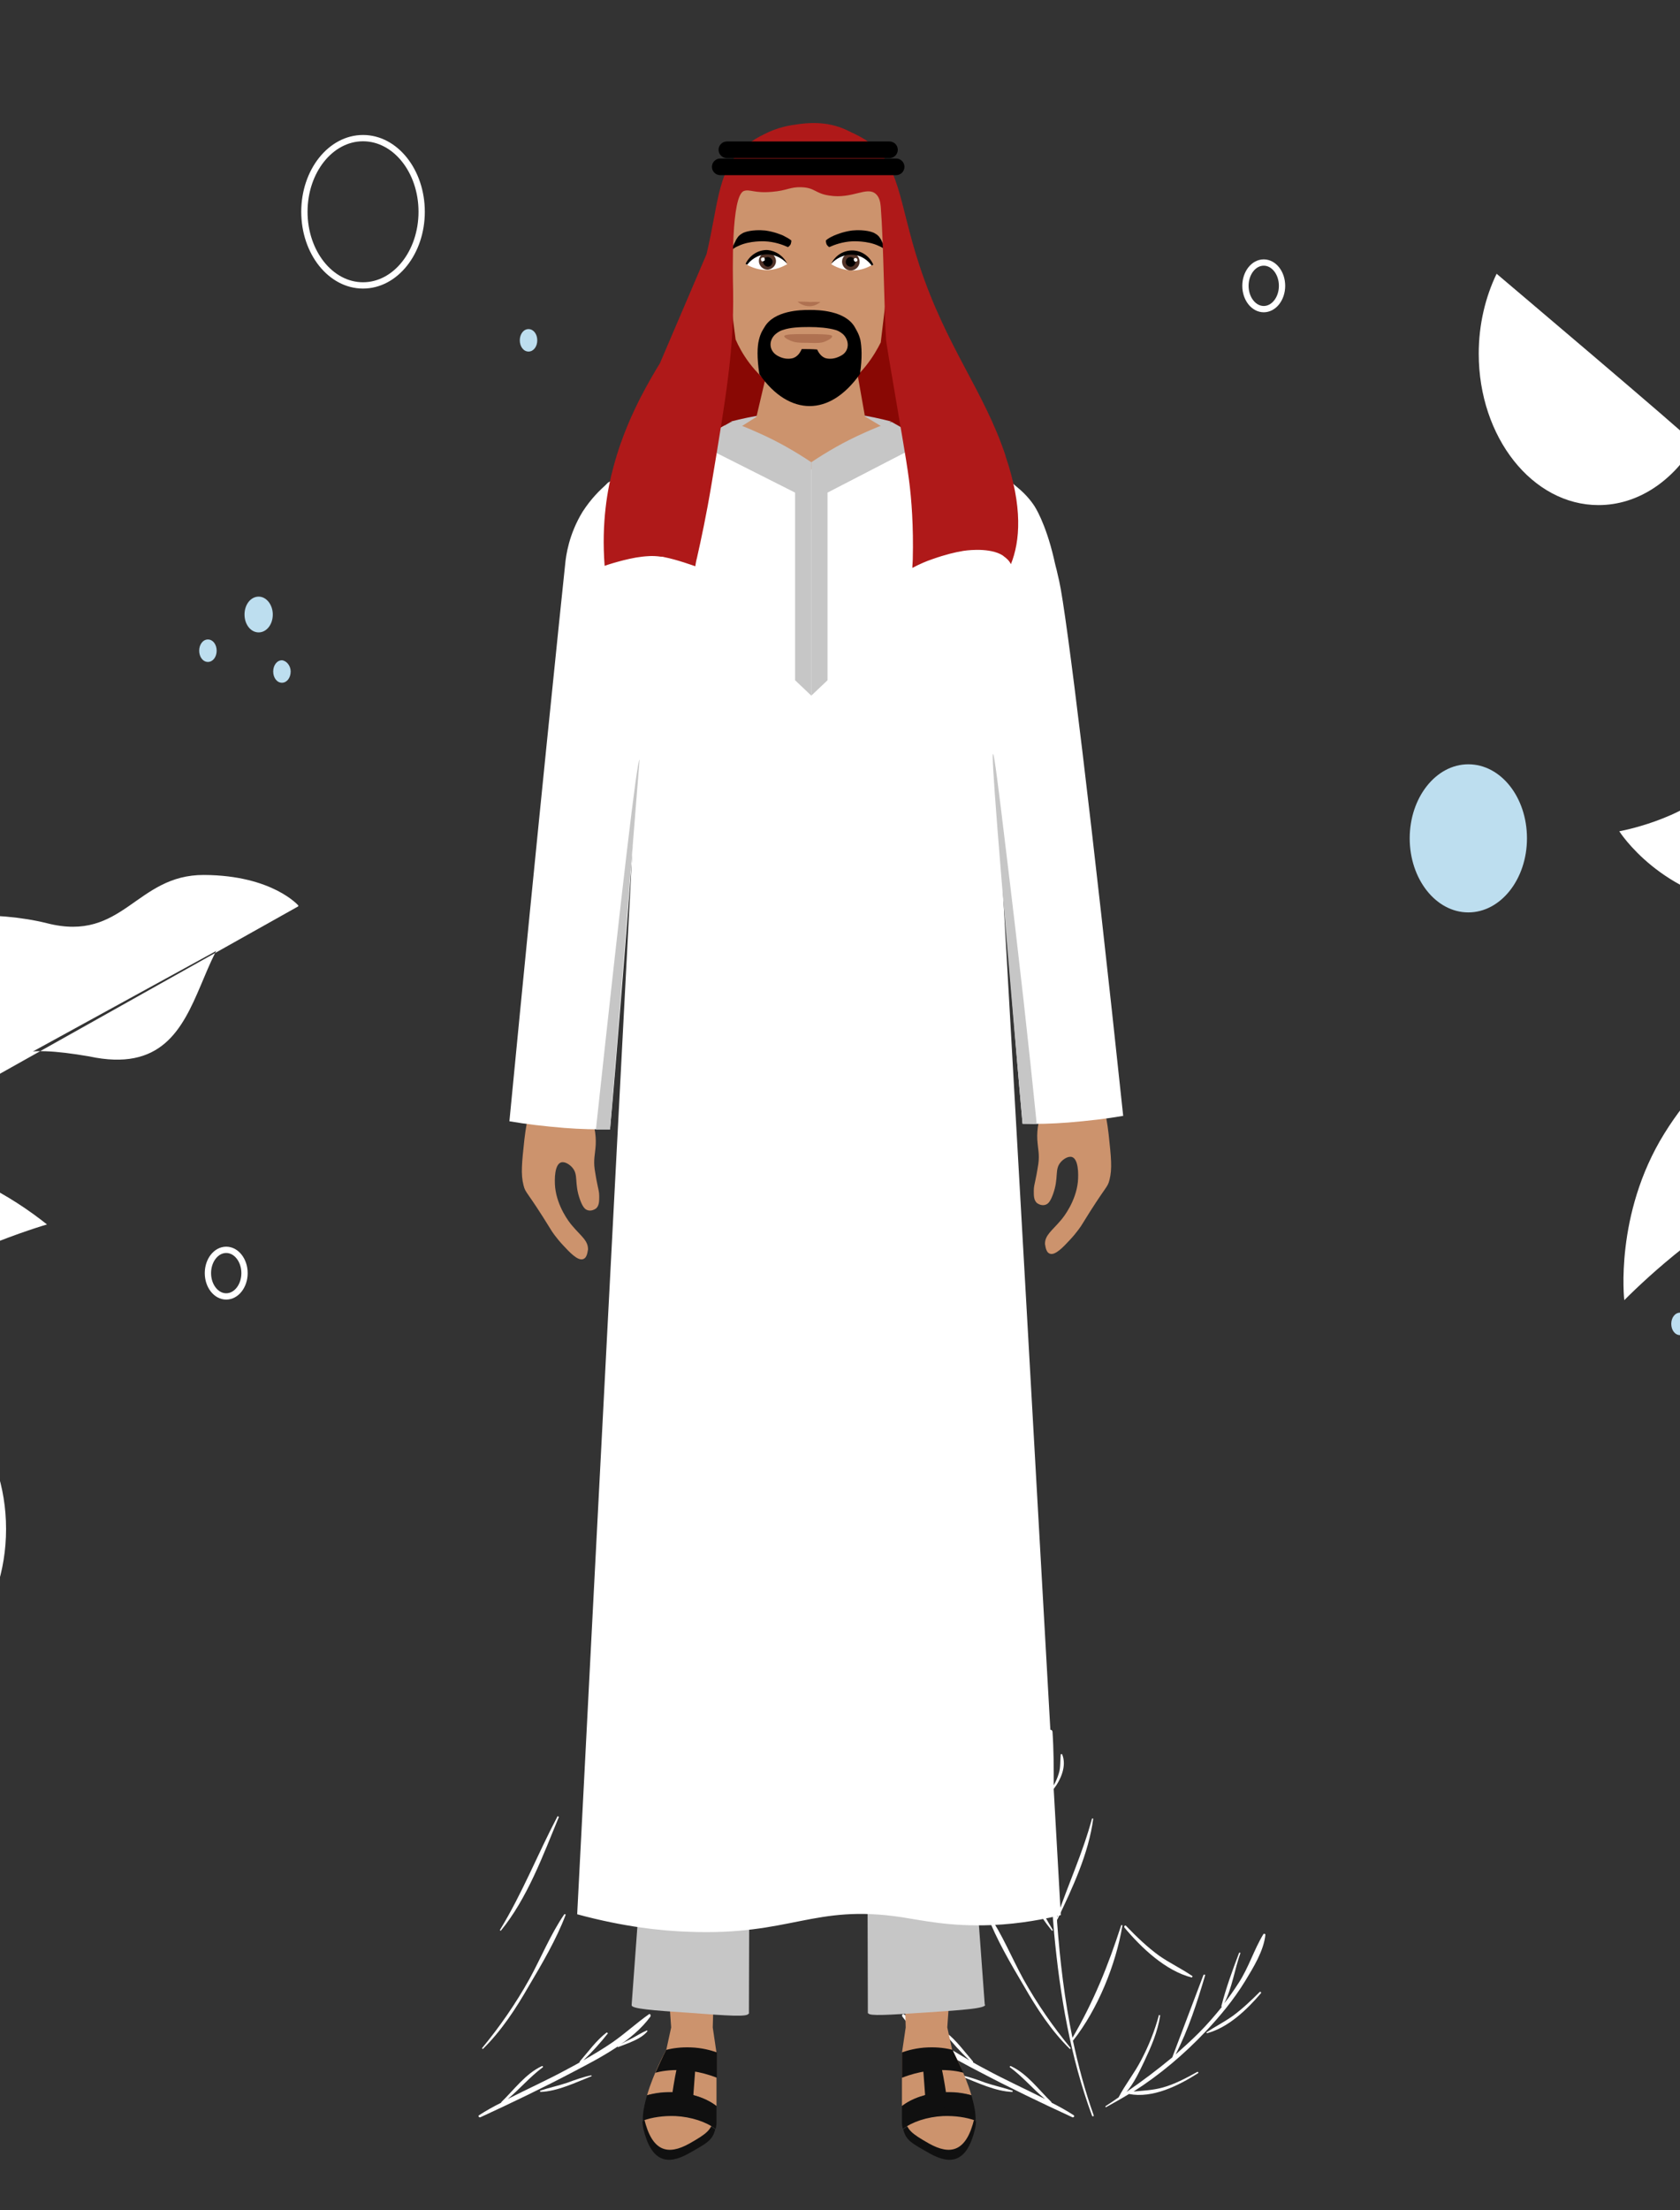 <?xml version="1.0" encoding="utf-8"?>
<!-- Generator: Adobe Illustrator 26.0.1, SVG Export Plug-In . SVG Version: 6.00 Build 0)  -->
<svg version="1.1" id="Layer_1" xmlns="http://www.w3.org/2000/svg" xmlns:xlink="http://www.w3.org/1999/xlink" x="0px" y="0px"
	 viewBox="0 0 404 531.2" style="enable-background:new 0 0 404 531.2;" xml:space="preserve">
<rect x="0" y="0" width="404" height="531.2" fill="#333333" stroke="none"/>
<style type="text/css">
	.st0{fill:#FFFFFF;}
	.st1{fill:#BDDEEF;}
	.st2{fill:none;stroke:#FFFFFF;stroke-width:1.515;stroke-miterlimit:10;}
	.st3{fill:#C098EA;}
	.st4{fill:#4C6580;}
	.st5{fill:#890804;}
	.st6{fill:#CC936D;}
	.st7{fill:#101010;}
	.st8{fill:#C6C6C6;}
	.st9{fill:#AF7151;}
	.st10{fill:#513328;}
	.st11{fill:#C48C66;}
	.st12{fill:#AF1919;}
</style>
<path class="st0" d="M407.6,106.7c-5.3,8.9-13.7,14.7-23.2,14.7c-15.9,0-28.8-16.3-28.8-36.4c0-7,1.6-13.6,4.3-19.2
	C360,65.9,405.2,104.1,407.6,106.7"/>
<path class="st0" d="M-77.6,299.6c4.4-22.4,13.3-53.2,30.2-72.7c4.5-1.5,9.2-2.8,13.9-3.8c16.3-3.6,32.8-4.2,44.8-1.2
	c18.4,4.7,21.3-11.7,37.8-11.6s22.7,7.4,22.7,7.4"/>
<path class="st0" d="M-71.8,298.4c31.1-35.1,66.3-17.5,83.1-4.1c0,0-27,7.8-42.7,21.3c-21.2,16.1-27-5.7-50.3,11.7"/>
<path class="st0" d="M71.8,217.8c-30.3-4.7-15.7,43.6-50.4,36.1c-16.5-2.8-21.3-1.3-30.1,8.6c-29.5,18.7-36.5-17.5-63.2,35.9"/>
<path class="st0" d="M475.4,271.7c0-0.4,0-0.8,0-1.2c-5.7,2.8-11,4.6-15.8,5.3c-3.1,0.5-12.9,1.4-25,6.2
	c-13.9,5.6-24.4,13.6-29.8,17.9c-6.1,4.8-10.9,9.3-14.2,12.6c0,0-2.4-20.6,9.6-40s26-23.3,35.4-34.5c8-9.6,6.5-16.9,12.3-27.6
	c-7.6,4.6-16.4,8.5-26.6,7.5c-21.8-2.1-31.9-18.1-31.9-18.1s15.3-2.7,23.4-11.2s14.8-27,30.5-31.5c0.2-0.1,0.4-0.1,0.6-0.1
	C443.9,156.9,477.3,232,475.4,271.7"/>
<path class="st0" d="M156.1,484.1c-3,2.1-5.7,4.6-8.7,6.7c-2.3,1.6-4.7,3-7.1,4.4c2.1-2,4.1-4.2,5.9-6.5l-0.3-0.2
	c-2.5,1.9-4.4,4.6-6.5,7v0.2c-1,0.6-2,1.1-3.1,1.7c-4.6,2.5-9.5,4.7-14.2,7.1c2.9-2.4,5.3-5.3,8.4-7.6c0.2-0.1,0-0.4-0.2-0.3
	c-3.9,1.8-6.7,5.7-9.7,8.6l-0.1,0.2c-1.8,0.9-3.6,1.9-5.3,3c-0.3,0.2,0,0.6,0.3,0.5c7.6-3.5,15.1-7.1,22.5-11
	c6.3-3.3,14.1-7.3,18.4-13.2C156.6,484.3,156.3,484,156.1,484.1"/>
<path class="st0" d="M135.7,460.1c-3.3,4.8-5.6,10.5-8.4,15.6c-3.3,5.9-7.1,11.4-11.4,16.6l0.2,0.2c4.5-4.4,8-9.8,11.1-15.2
	c3.2-5.4,6.6-11.2,8.8-17C136.1,460.1,135.8,460,135.7,460.1"/>
<path class="st0" d="M134.1,436.5c-4.8,9.1-8.5,18.6-13.9,27.4l0.2,0.2c6.4-7.8,10.2-18.2,14-27.4L134.1,436.5z"/>
<path class="st0" d="M142.2,498.8c-2,0.4-3.9,1.1-5.8,1.8c-2.1,0.7-4.4,1.2-6.5,1.9v0.3c4.1-0.1,8.6-2.3,12.4-3.8L142.2,498.8z"/>
<path class="st0" d="M155.6,488c-1.2,0.5-2.3,1.2-3.4,1.8c-1.2,0.6-2.4,1.2-3.6,1.9c-0.2,0.1-0.1,0.4,0.1,0.3c2.3-0.9,5.5-1.9,7-3.8
	L155.6,488z"/>
<path class="st0" d="M286.8,475c-2.6-1.8-5.4-3.1-8-4.9c-2.9-2.1-5.5-4.6-8-7.2c-0.2-0.3-0.6,0.1-0.4,0.4c4.1,4.9,9.9,10.4,16.2,12
	L286.8,475z"/>
<path class="st0" d="M245.2,424.2c2.1,4.6,4.3,9.1,7,13.5c-0.2-7.1-0.6-14.4-0.1-21.5c0.1-0.6,0.9-0.6,1,0c0.3,4.3,0.3,8.6,0.3,12.9
	c0.5-0.9,0.9-1.8,1.2-2.8c0.5-1.5,0.3-3.1,0.5-4.7h0.3c1.2,2.8-0.3,6.2-2.1,8.5c0,3-0.1,5.9,0,8.8c0.1,7.3,0.4,14.6,0.9,21.9
	c2.7-8,6.2-15.5,8.4-23.7h0.3c-1.1,8.4-5,16.7-8.6,24.2l-0.1,0.1v0.5c0.7,9.4,1.8,18.7,3.7,27.9c5.1-8.7,8.6-17.4,11.7-27
	c0.1-0.2,0.4-0.1,0.3,0.1c-1.6,9.4-5.9,20-11.8,27.5H258c1.3,6.1,2.9,12.1,5,18c0.1,0.3-0.3,0.4-0.4,0.1
	c-5.2-14.1-7.7-28.9-9.1-43.8c-0.7-8.1-1.1-16.3-1.3-24.5c0-0.6,0-1.2-0.1-1.8c-3.1-4.2-6-9.1-7.2-14.2H245.2z"/>
<path class="st0" d="M217.3,484.1c3,2.1,5.7,4.6,8.7,6.7c2.3,1.6,4.7,3,7.1,4.4c-2.1-2-4.1-4.2-5.9-6.5l0.3-0.2
	c2.5,1.9,4.4,4.6,6.5,7v0.2c1,0.6,2,1.1,3.1,1.7c4.6,2.5,9.5,4.7,14.2,7.1c-2.9-2.4-5.3-5.3-8.4-7.6c-0.2-0.1,0-0.4,0.2-0.3
	c3.9,1.8,6.7,5.7,9.7,8.6l0.1,0.2c1.8,0.9,3.6,1.9,5.3,3c0.3,0.2,0,0.6-0.3,0.5c-7.6-3.5-15.1-7.1-22.5-11
	c-6.3-3.3-14.1-7.3-18.4-13.2C216.8,484.3,217.1,484,217.3,484.1"/>
<path class="st0" d="M265.9,506.2c1.1-0.7,2.1-1.4,3.1-2.1l0,0c1.6-3.1,3.8-5.8,5.4-8.9c1.8-3.4,3.3-7.1,4.3-10.9l0.3,0.1
	c-0.6,4-2.2,7.6-3.9,11.2c-1.1,2.3-2.4,5.1-4.2,7.2c3.8-2.6,7.5-5.4,11-8.3c2.5-6.6,5-13.2,7.5-19.8c0.1-0.2,0.5-0.1,0.4,0.1
	c-1.9,6.4-4,13-7.1,19c1.9-1.7,3.8-3.4,5.6-5.2c2-2,3.8-4.1,5.5-6.2l-0.1-0.2c1.1-4.3,2.7-8.7,4.3-12.9l0.3,0.1
	c-1.4,3.9-2,8.4-3.9,12.1c1.2-1.5,2.3-3.1,3.4-4.8c2.5-3.8,3.7-8,6-11.8c0.1-0.2,0.5-0.1,0.5,0.1c-0.4,3.9-2.9,7.9-4.9,11.2
	c-2.7,4.4-6,8.4-9.5,12.1c-5.1,5.4-11,10.4-17.3,14.4c2.3-0.2,4.5-0.3,6.8-0.9c3-0.8,5.8-2.3,8.5-3.8c0.2-0.1,0.4,0.2,0.2,0.3
	c-4.7,3-10.9,6.1-16.6,5c-1.8,1.1-3.6,2.1-5.4,3.1C265.9,506.6,265.7,506.3,265.9,506.2"/>
<path class="st0" d="M237.7,460.1c3.3,4.8,5.6,10.5,8.4,15.6c3.3,5.9,7.1,11.4,11.4,16.6l-0.2,0.2c-4.5-4.4-8-9.8-11.1-15.2
	c-3.2-5.4-6.6-11.2-8.8-17C237.3,460.1,237.6,460,237.7,460.1"/>
<path class="st0" d="M239.3,436.5c4.8,9.1,8.5,18.6,13.9,27.4l-0.2,0.2c-6.4-7.8-10.2-18.2-14-27.4L239.3,436.5z"/>
<path class="st0" d="M231.2,498.8c2,0.4,3.9,1.1,5.8,1.8c2.1,0.7,4.4,1.2,6.5,1.9v0.3c-4.1-0.1-8.6-2.3-12.4-3.8L231.2,498.8z"/>
<path class="st0" d="M217.8,488c1.2,0.5,2.3,1.2,3.4,1.8c1.2,0.6,2.4,1.2,3.6,1.9c0.2,0.1,0.1,0.4-0.1,0.3c-2.3-0.9-5.5-1.9-7-3.8
	L217.8,488z"/>
<path class="st0" d="M290.1,488.5c2.1-1.4,4.3-2.5,6.4-4c2.3-1.7,4.4-3.7,6.4-5.7c0.2-0.2,0.5,0.1,0.3,0.3c-3.3,3.9-7.9,8.3-13,9.6
	L290.1,488.5z"/>
<path class="st1" d="M367.2,201.5c0,9.8-6.3,17.8-14.1,17.8s-14.1-8-14.1-17.8s6.3-17.8,14.1-17.8S367.2,191.6,367.2,201.5"/>
<path class="st1" d="M52.1,156.4c0,1.5-0.9,2.7-2.1,2.7c-1.2,0-2.1-1.2-2.1-2.7s0.9-2.7,2.1-2.7C51.2,153.7,52.1,154.9,52.1,156.4"
	/>
<path class="st1" d="M69.9,161.4c0,1.5-0.9,2.7-2.1,2.7s-2.1-1.2-2.1-2.7s0.9-2.7,2.1-2.7C68.9,158.8,69.9,160,69.9,161.4"/>
<path class="st1" d="M129.2,81.8c0,1.5-0.9,2.7-2.1,2.7c-1.2,0-2.1-1.2-2.1-2.7s0.9-2.7,2.1-2.7C128.3,79.1,129.2,80.3,129.2,81.8"
	/>
<path class="st1" d="M406.1,318.2c0,1.5-0.9,2.7-2.1,2.7s-2.1-1.2-2.1-2.7s0.9-2.7,2.1-2.7S406.1,316.7,406.1,318.2"/>
<path class="st1" d="M413.3,311c0,1.5-0.9,2.7-2.1,2.7s-2.1-1.2-2.1-2.7s0.9-2.7,2.1-2.7S413.3,309.5,413.3,311"/>
<path class="st1" d="M65.6,147.7c0,2.4-1.5,4.3-3.4,4.3s-3.4-1.9-3.4-4.3s1.5-4.3,3.4-4.3S65.6,145.4,65.6,147.7"/>
<ellipse class="st2" cx="54.4" cy="306" rx="4.4" ry="5.6"/>
<ellipse class="st2" cx="303.9" cy="68.7" rx="4.4" ry="5.6"/>
<ellipse class="st2" cx="87.3" cy="50.9" rx="14.1" ry="17.7"/>
<ellipse class="st2" cx="-28.1" cy="367.5" rx="28.8" ry="36.4"/>
<path class="st3" d="M198.2,360.2c0.5,0,1,0,1.4,0l0,0C199.2,360.2,198.7,360.2,198.2,360.2"/>
<path class="st3" d="M196.7,360.2c0.5,0,0.9,0,1.4,0C197.6,360.2,197.2,360.2,196.7,360.2L196.7,360.2z"/>
<polyline class="st4" points="516.5,49 469.3,49 469.3,-11.3 "/>
<g>
	<polygon class="st5" points="159,124.2 172.8,62.9 175.9,44.1 213,44.1 216,65 232,124.2 	"/>
	<g>
		<path class="st6" d="M172.3,493.4c-4-0.2-8.1-0.4-12.1-0.6c0.4-1.8,0.8-3.6,1.2-5.5c-0.3-4.3-0.6-8.7-1-13c3.8,0,7.7,0,11.5,0
			c-0.2,4.3-0.4,8.7-0.5,13C171.7,489.3,172,491.3,172.3,493.4z"/>
		<g>
			<path class="st7" d="M154.5,509.8c0,0.6,0.1,1.3,0.2,1.8c1.9,8,5.7,8.9,10.9,6c4.4-2.5,5.7-3.1,6.4-5.8c-2.3-1.7-5.8-2.9-9.7-3.1
				C159.5,508.6,156.8,509,154.5,509.8z"/>
			<path class="st6" d="M155.2,507.2c0,0.6-0.4,1.4-0.3,2c1.9,8,5.7,8.9,10.9,6c4.4-2.5,5.1-3.2,5.9-5.9c-2.3-1.7-5.2-2.8-9.1-3
				C159.7,506.1,157.5,506.4,155.2,507.2z"/>
			<path class="st6" d="M172.3,506.2c0-5.2,0-12.9,0-12.9l-12.1-0.6c0,0-3,5.4-4.6,10.9c2-0.6,4.3-0.9,6.8-0.7
				C166.5,503.1,170,504.4,172.3,506.2z"/>
			<path class="st7" d="M172.3,506.2c-2.3-1.8-5.9-3.1-9.9-3.3c-2.5-0.1-4.8,0.2-6.8,0.7c-0.6,2.1-1.1,4.3-1,6.1
				c2.2-0.8,4.9-1.2,7.8-1.1c3.9,0.2,7.4,1.4,9.7,3.1c0.1-0.5,0.2-1,0.2-1.4C172.3,509.6,172.3,508.1,172.3,506.2z"/>
			<path class="st7" d="M157.6,498.2c0,0,6.5-2.1,14.8,1.2v-6.1c-1.4-0.5-3.6-1.1-6.2-1.2c-2.5-0.1-4.5,0.2-6,0.6
				C159.9,493.3,159.6,493.8,157.6,498.2z"/>
			<path class="st7" d="M161.2,506.4c0,0,1.3-9.8,2.3-11.9l3.9,0.1l-0.9,12.1L161.2,506.4z"/>
		</g>
	</g>
	<g>
		<path class="st6" d="M216.9,493.4c4-0.2,8.1-0.4,12.1-0.6c-0.4-1.8-0.8-3.6-1.2-5.5c0.3-4.3,0.6-8.7,1-13c-3.8,0-7.7,0-11.5,0
			c0.2,4.3,0.4,8.7,0.5,13C217.5,489.3,217.2,491.3,216.9,493.4z"/>
		<g>
			<path class="st7" d="M234.7,509.8c0,0.6-0.1,1.3-0.2,1.8c-1.9,8-5.7,8.9-10.9,6c-4.4-2.5-5.7-3.1-6.4-5.8
				c2.3-1.7,5.8-2.9,9.7-3.1C229.7,508.6,232.4,509,234.7,509.8z"/>
			<path class="st6" d="M234,507.2c0,0.6,0.4,1.4,0.3,2c-1.9,8-5.7,8.9-10.9,6c-4.4-2.5-5.1-3.2-5.9-5.9c2.3-1.7,5.2-2.8,9.1-3
				C229.5,506.1,231.8,506.4,234,507.2z"/>
			<path class="st6" d="M216.9,506.2c0-5.2,0-12.9,0-12.9l12.1-0.6c0,0,3,5.4,4.6,10.9c-2-0.6-4.3-0.9-6.8-0.7
				C222.8,503.1,219.2,504.4,216.9,506.2z"/>
			<path class="st7" d="M216.9,506.2c2.3-1.8,5.9-3.1,9.9-3.3c2.5-0.1,4.8,0.2,6.8,0.7c0.6,2.1,1.1,4.3,1,6.1
				c-2.2-0.8-4.9-1.2-7.8-1.1c-3.9,0.2-7.4,1.4-9.7,3.1c-0.1-0.5-0.2-1-0.2-1.4C216.9,509.6,216.9,508.1,216.9,506.2z"/>
			<path class="st7" d="M231.7,498.2c0,0-6.5-2.1-14.8,1.2v-6.1c1.4-0.5,3.6-1.1,6.2-1.2c2.5-0.1,4.5,0.2,6,0.6
				C229.3,493.3,229.6,493.8,231.7,498.2z"/>
			<path class="st7" d="M228,506.4c0,0-1.3-9.8-2.3-11.9l-3.9,0.1l0.9,12.1L228,506.4z"/>
		</g>
	</g>
	<g>
		<g>
			<path class="st8" d="M236.9,481.9c-0.1,0.8-4.8,1.2-14.1,1.8c-9.2,0.6-13.7,0.9-14,0.2c0,0,0,0-0.1,0
				c-0.1-37.2-0.2-74.4-0.3-111.6c6.9,2.1,13.9,4.3,20.8,6.4c2.5,34.3,5.1,68.6,7.6,103C236.8,481.8,236.9,481.9,236.9,481.9z"/>
		</g>
	</g>
	<g>
		<g>
			<path class="st8" d="M180.4,372.4c-0.1,37.2-0.2,74.4-0.3,111.6c0,0,0,0-0.1,0c-0.3,0.8-4.9,0.5-14-0.2c-9.3-0.6-14-1-14.1-1.8
				c0-0.1,0-0.1,0-0.2c2.5-34.3,5.1-68.6,7.6-103C166.5,376.6,173.5,374.5,180.4,372.4z"/>
		</g>
	</g>
	<path class="st8" d="M175.8,101.3c6.2,5.5,12.4,11,18.6,16.6c6.6-5.5,13.3-11,19.9-16.6c-5-1.3-12-2.7-20.4-2.5
		C186.7,98.9,180.5,100.1,175.8,101.3z"/>
	<path class="st0" d="M250.5,130.9c-0.2-1.3-0.4-3.5-1.3-6.2c-0.5-1.7-1.1-3.1-1.4-3.9c-1.2-1.5-2.5-3-4.1-4.5
		c-9.8-9.3-21.9-11.6-28.8-12.2c-6.6,3.5-13.2,7-19.8,10.6c-2.5-2.6-8.8-8.3-18-9.2c-4.5-0.4-8.4,0.4-9.8,0.7
		c-3.8,0.8-6.6,2.3-12.2,5c-2.5,1.3-5.6,2.9-8.9,4.8c-3.2,3.2-3.7,6.5-4.8,23.2c-0.8,12-1.2,22.3-1.6,30.4H254
		C252.3,149.5,250.9,134.7,250.5,130.9z"/>
	<path class="st6" d="M218.8,106.8c-7.8,2.6-15.6,5.2-23.4,7.8c-8-2.5-16.1-5.1-24.1-7.6c3.5-2.3,7.1-4.6,10.6-6.8
		c1.2-5.1,2.4-10.3,3.7-15.4c6.6,0,13.1,0,19.7,0c0.9,5.1,1.8,10.2,2.7,15.3C211.6,102.2,215.2,104.5,218.8,106.8z"/>
	<path class="st6" d="M214,63.3c-0.1,1-0.4,4.2-1.2,10.6c-0.4,3.6-0.8,6.5-1,8.4c-1.5,3-4.7,8.4-10.6,11.7c-3.6,2-6.2,2.1-6.8,2.1
		c-3.3,0-5.8-1.4-7.5-2.5c-5.8-3.9-8.7-9-10-12c-0.2-1.5-0.5-3.7-0.8-6.3c-0.4-3.2-1.1-9.2-1.3-12c-0.3-5.3-1.1-15.8,5.7-22.3
		c5.4-5.1,12.4-5.3,13.9-5.4c1.5,0,8.7,0.1,14.1,5.4C215.3,47.5,214.4,57.9,214,63.3z"/>
	<g>
		<path class="st9" d="M200.1,80.8c0.1,0.5-1.2,1.1-2,1.4c-0.7,0.2-1.2,0.3-3.8,0.2c-2.5,0-2.9-0.1-3.6-0.3
			c-0.7-0.2-2.2-0.9-2.1-1.3c0.1-0.5,2.3-0.5,6.1-0.5C199.8,80.3,200.1,80.6,200.1,80.8z"/>
	</g>
	<path class="st9" d="M197.3,72.6c-0.3,0.2-1.1,0.9-2.4,1c-1.7,0.1-2.9-0.9-3.1-1.1c1,0,2.1,0,3.1,0.1
		C195.8,72.5,196.5,72.6,197.3,72.6z"/>
	<path class="st0" d="M174.2,102.3l-9.4,5.4c5.9,7.3,11.8,14.6,17.6,21.8c8.3,0.1,16.7,0.1,25,0.2c5.1-7.8,10.1-15.7,15.2-23.5
		c-2.4-1.2-4.9-2.4-7.3-3.6c-3.3,1.3-7,2.9-10.9,4.9c-3.5,1.8-6.6,3.6-9.4,5.4c-2.6-1.7-5.4-3.5-8.6-5.1
		C182.1,105.4,178,103.6,174.2,102.3z"/>
	<g>
		<g>
			<path class="st0" d="M189.3,63.5c-1.5-2.3-3.9-3.5-6.2-3c-2.3,0.5-3.5,2.6-3.7,3c0.8,0.5,2.5,1.3,4.6,1.4
				C186.5,65,188.4,64,189.3,63.5z"/>
			<g>
				<path class="st10" d="M182.5,62.9c0.1,1.1,1.1,2,2.2,1.9c1.1-0.1,2-1.1,1.9-2.2c-0.1-1.1-1.1-2-2.2-1.9
					C183.2,60.8,182.4,61.8,182.5,62.9z"/>
				<path d="M183.5,63c0.1,0.6,0.6,1.1,1.2,1.1c0.6,0,1.1-0.6,1.1-1.2c0-0.6-0.6-1.1-1.2-1.1C183.9,61.8,183.4,62.3,183.5,63z"/>
				<path class="st0" d="M183,62.4c0,0.3,0.2,0.5,0.5,0.4s0.5-0.2,0.4-0.5c0-0.3-0.2-0.5-0.5-0.4C183.1,61.9,182.9,62.2,183,62.4z"
					/>
			</g>
			<path d="M189.3,63.4c-0.1-0.2-2.4-2.7-5.7-2.2c-2.3,0.4-3.6,2-3.9,2.4c-0.1,0-0.2,0-0.2-0.1c-0.1,0-0.1,0-0.2-0.1
				c1-2.1,3.1-3.4,5.3-3.3C186.6,60.3,188.4,61.5,189.3,63.4z"/>
		</g>
		<g>
			<path class="st0" d="M199.9,63.5c1.5-2.3,4-3.4,6.2-2.9c2.3,0.6,3.4,2.6,3.6,3.1c-0.9,0.5-2.5,1.3-4.6,1.3
				C202.6,65,200.7,64,199.9,63.5z"/>
			<g>
				<path class="st10" d="M206.7,63.1c-0.1,1.1-1.1,2-2.3,1.9c-1.1-0.1-2-1.1-1.9-2.3c0.1-1.1,1.1-2,2.3-1.9
					C206,60.9,206.8,61.9,206.7,63.1z"/>
				<path d="M205.7,63.1c-0.1,0.6-0.6,1.1-1.3,1c-0.6-0.1-1.1-0.6-1-1.3c0.1-0.6,0.6-1.1,1.3-1C205.3,61.9,205.7,62.5,205.7,63.1z"
					/>
				<path class="st0" d="M206.2,62.5c0,0.3-0.3,0.4-0.5,0.4s-0.4-0.3-0.4-0.5c0-0.3,0.3-0.4,0.5-0.4S206.2,62.3,206.2,62.5z"/>
			</g>
			<path d="M199.9,63.4c0.1-0.2,2.5-2.7,5.8-2.1c2.3,0.4,3.6,2.1,3.9,2.5c0.1,0,0.2,0,0.2-0.1c0.1,0,0.1,0,0.2-0.1
				c-0.9-2.1-3-3.5-5.3-3.4C202.6,60.3,200.8,61.5,199.9,63.4z"/>
		</g>
		<path d="M188.3,56.6c-0.5-0.2-2.1-0.9-4.3-1.2c-3.1-0.3-5.1,0.4-5.5,0.7c-0.6,0.3-1,0.8-1,0.8c-0.3,0.4-0.5,0.7-0.7,1.2
			c-0.3,0.5-0.6,1.2-0.9,2.1c0.1-0.1,0.2-0.2,0.3-0.3c0,0,0.6-0.5,1.4-0.8c2.7-1.3,6.3-1.1,6.3-1.1c2.3,0.1,4.3,0.8,5.6,1.4
			c0.1-0.1,0.6-0.4,0.7-0.9c0.1-0.3,0.1-0.5,0.1-0.7C189.8,57.4,189.1,57,188.3,56.6z"/>
	</g>
	<g>
		<path d="M200.6,56.6c0.5-0.2,2.1-0.9,4.3-1.2c3.1-0.3,5.1,0.4,5.5,0.7c0.6,0.3,1,0.8,1,0.8c0.3,0.4,0.5,0.7,0.7,1.2
			c0.3,0.5,0.6,1.2,0.9,2.1c-0.1-0.1-0.2-0.2-0.3-0.3c0,0-0.6-0.5-1.4-0.8c-2.7-1.3-6.3-1.1-6.3-1.1c-2.3,0.1-4.3,0.8-5.6,1.4
			c-0.1-0.1-0.6-0.4-0.7-0.9c-0.1-0.3-0.1-0.5-0.1-0.7C199,57.4,199.7,57,200.6,56.6z"/>
	</g>
	<path class="st0" d="M154,167.4c-5.1,97.6-10.2,195.1-15.2,292.7c11.4,3.1,20.6,4,26.7,4.2c24.7,1,30.1-6.7,51.3-3.5
		c5.2,0.8,11.7,2.3,21.7,1.9c7.1-0.3,12.9-1.5,16.6-2.4c-5.5-97.6-11-195.3-16.6-292.9c-12.5-0.7-22.1-0.2-28.7,0.5
		c-3.4,0.3-7.5,0.8-13.6,0.8c-7.4,0-11.9-0.8-16.6-1.3C173.4,166.8,164.8,166.4,154,167.4z"/>
	<rect x="193.9" y="74.9" class="st11" width="1.4" height="3.1"/>
	<path class="st8" d="M222.6,106.2c-7.9,4.1-15.7,8.1-23.6,12.2v45.1l-3.9,3.7l0-56.1c3.6-2.4,7.8-4.9,12.8-7.1
		c2.2-1,4.4-1.9,6.5-2.6C217.1,102.9,219.9,104.6,222.6,106.2z"/>
	<path class="st6" d="M127.2,267.2c-0.3,1.6-0.8,4-1.1,6.7c-0.6,5.6-0.9,8.3-0.2,11c0.5,2,0.7,1.1,6.6,10.7c0.1,0.2,1.2,1.9,3,3.8
		c1.4,1.5,3.5,3.8,4.8,3.2c1-0.4,1-2.1,1.1-2.2c0.1-2.2-1.7-3.3-3.8-5.8c-0.8-0.9-3.6-4.6-4.1-9.2c-0.2-2.1-0.1-5.5,1.4-6
		c0.9-0.3,2.1,0.5,2.7,1.2c1.6,1.8,0.4,3.7,1.9,7.8c0.6,1.6,1.1,2.3,1.9,2.5c0.7,0.2,1.5-0.1,2-0.5c0.7-0.7,0.7-1.7,0.7-2.9
		c0-1-0.2-1.6-0.4-2.6c-0.4-1.8-0.6-3.4-0.7-3.9c-0.3-2.2,0.1-3.7,0.2-5.1c0.2-2,0.1-4.9-1.5-8.8H127.2z"/>
	<path class="st0" d="M146.1,116.2c-1.8,1.5-4,3.7-6,6.8c-3.3,5.4-4,10.5-4.2,12.7c-0.9,8.5-6.4,61.3-13.4,133.8
		c4,0.7,8.4,1.2,13.2,1.6c3.9,0.3,7.6,0.4,11,0.3c0.9-9.8,1.7-19.7,2.5-29.6c2-24.3,3.8-48.5,5.5-72.4
		C151.9,151.7,149,134,146.1,116.2z"/>
	<path class="st6" d="M265.5,265.9c0.3,1.6,0.8,4,1.1,6.7c0.6,5.6,0.9,8.3,0.2,11c-0.5,2-0.7,1.1-6.6,10.7c-0.1,0.2-1.2,1.9-3,3.8
		c-1.4,1.5-3.5,3.8-4.8,3.2c-1-0.4-1-2.1-1.1-2.2c-0.1-2.2,1.7-3.3,3.8-5.8c0.8-0.9,3.6-4.6,4.1-9.2c0.2-2.1,0.1-5.5-1.4-6
		c-0.9-0.3-2.1,0.5-2.7,1.2c-1.6,1.8-0.4,3.7-1.9,7.8c-0.6,1.6-1.1,2.3-1.9,2.5c-0.7,0.2-1.5-0.1-2-0.5c-0.7-0.7-0.7-1.7-0.7-2.9
		c0-1,0.2-1.6,0.4-2.6c0.4-1.8,0.6-3.4,0.7-3.9c0.3-2.2-0.1-3.7-0.2-5.1c-0.2-2-0.1-4.9,1.5-8.8H265.5z"/>
	<path class="st0" d="M243.7,116.4c2.6,1.9,4.2,3.9,5.1,5.3c0,0,2.6,3.9,4.6,12.4c0,0,0.1,0.4,0.2,0.9c0.1,0.5,0.3,1.2,0.5,2
		c0.3,1.4,0.5,2.1,0.6,2.6c1.8,7.9,8,58.8,15.4,128.6c-4,0.7-8.4,1.2-13.2,1.6c-3.9,0.3-7.6,0.4-11,0.3c-0.9-9.8-1.7-19.7-2.5-29.6
		c-2-24.3-3.8-48.5-5.5-72.4c1.6-7.7,3.1-16.3,4.1-25.5C243.1,133.2,243.6,124.4,243.7,116.4z"/>
	<path class="st8" d="M153.8,182.6c-0.6-0.1-4.1,29.6-10.5,88.9c1.1,0,2.3,0,3.4,0C146.7,271.5,146.7,271.5,153.8,182.6z"/>
	<path class="st8" d="M238.8,181.2c0.3,0,1.4,8.9,3,22.2c3.3,27,5.8,49.7,7.5,66.7c-0.5,0-1,0-1.5,0c-0.6,0-1.2,0-1.9,0
		C239.6,198.6,238.4,181.3,238.8,181.2z"/>
	<path class="st8" d="M167.2,106.3l24,12.1v45.1l3.9,3.7l0-56.1c-3.6-2.4-7.8-4.9-12.8-7.1c-2.2-1-4.4-1.9-6.5-2.6
		C172.9,103,170.1,104.6,167.2,106.3z"/>
	<path d="M194.6,74.5c0,0-0.1,0-0.1,0c-1.9,0-8.4,0.1-10.7,4.2c-0.3,0.5-0.9,1.3-1.3,3c-0.4,1.6-0.5,4.2,0.1,8.2
		c3.6,5.2,7.9,7.7,12.1,7.7c4.2,0,8.4-2.5,12.1-7.7c0.6-4,0.4-6.6,0.1-8.2c-0.4-1.6-1-2.4-1.3-3c-2.3-4.1-8.9-4.2-10.7-4.2
		C194.7,74.5,194.6,74.5,194.6,74.5z M192.8,83.9c-0.2,0.4-0.7,1.6-1.9,2.1c0,0-1.8,0.8-4.1-0.6c0,0,0,0,0,0c-1.9-1.2-2-3.6-0.3-5.1
		c0.7-0.6,1.4-0.9,1.8-1c1.7-0.6,4-0.7,6.3-0.7c2.2,0,4.6,0.2,6.3,0.7c0.4,0.1,1.1,0.4,1.8,1c1.6,1.5,1.6,4-0.3,5.1c0,0,0,0,0,0
		c-2.4,1.4-4.1,0.6-4.1,0.6c-1.1-0.5-1.6-1.6-1.8-2C195.2,83.9,194,83.9,192.8,83.9z"/>
	<g>
		<path class="st12" d="M149.8,109.9c-0.1,0.3-0.1,0.6-0.1,0.9l0-0.7L149.8,109.9z"/>
	</g>
	<g>
		<path class="st12" d="M243.1,135.6c-0.2-0.4-0.5-0.9-1.1-1.4c0,0-0.2-0.2-0.5-0.4c-0.2-0.2-0.5-0.4-0.9-0.6
			c-3.4-1.7-8.9-0.8-8.9-0.8c-1.9,0.3-4.4,0.9-7.5,2c-1.5,0.5-3.1,1.2-4.8,2.1c0-0.7,0.1-1.4,0.1-2c0.2-8-0.3-14.5-0.9-19.1
			c-0.4-3-0.6-4.4-2.7-16.7c-1.9-11.1-2.8-16.6-2.8-16.8c-0.5-7-0.6-23.4-1.3-32.2c-0.1-0.9-0.2-2.2-1.2-3.1
			c-2.2-1.9-5.6,1.3-11.2,0.4c-3.4-0.5-3.4-1.9-6.7-2c-2.7-0.1-3.4,0.8-7,1.1c-4.3,0.4-5.4-0.7-6.8-0.2c-3.1,1.1-2.7,19.5-2.6,24.1
			c0.2,14-1.6,24.8-5.2,46.4c-1.2,7.2-2.5,13.3-3.5,17.7c-0.2,0.7-0.3,1.4-0.4,2c-0.3-0.1-4.4-1.6-7.5-2.2c-0.3-0.1-0.6-0.1-0.8-0.1
			c-2-0.3-3.5-0.1-4.5,0c-3.7,0.4-8.8,2.1-9,2.2c-0.8-10.4,0.7-18.6,2.1-23.7c2-7.6,4.9-13.5,6.4-16.5c1.8-3.5,3.5-6.4,4.8-8.5
			l11.2-26.2c3.1-13,2.5-20.8,10-26.5c1.2-0.9,2.5-1.7,3.8-2.3c3.4-1.8,6.5-2.2,7.9-2.4c2.2-0.3,7-1,12.1,1.4c0.3,0.2,0.7,0.3,1,0.5
			c0,0,0,0,0,0c1.1,0.5,2.3,1.1,3.4,1.8c8.5,5.6,7.9,14.7,13,30.2c6.5,19.7,15.5,30.1,20.7,45.7c0,0.1,0,0.1,0,0.1
			C246,121.9,245.3,130.1,243.1,135.6z"/>
		<path d="M213.9,38h-39.1c-1.1,0-2-0.9-2-2l0,0c0-1.1,0.9-2,2-2h39.1c1.1,0,2,0.9,2,2l0,0C215.9,37.1,215,38,213.9,38z"/>
		<path d="M215.5,42.1h-42.3c-1.1,0-2-0.9-2-2l0,0c0-1.1,0.9-2,2-2h42.3c1.1,0,2,0.9,2,2l0,0C217.5,41.2,216.6,42.1,215.5,42.1z"/>
	</g>
</g>
</svg>
